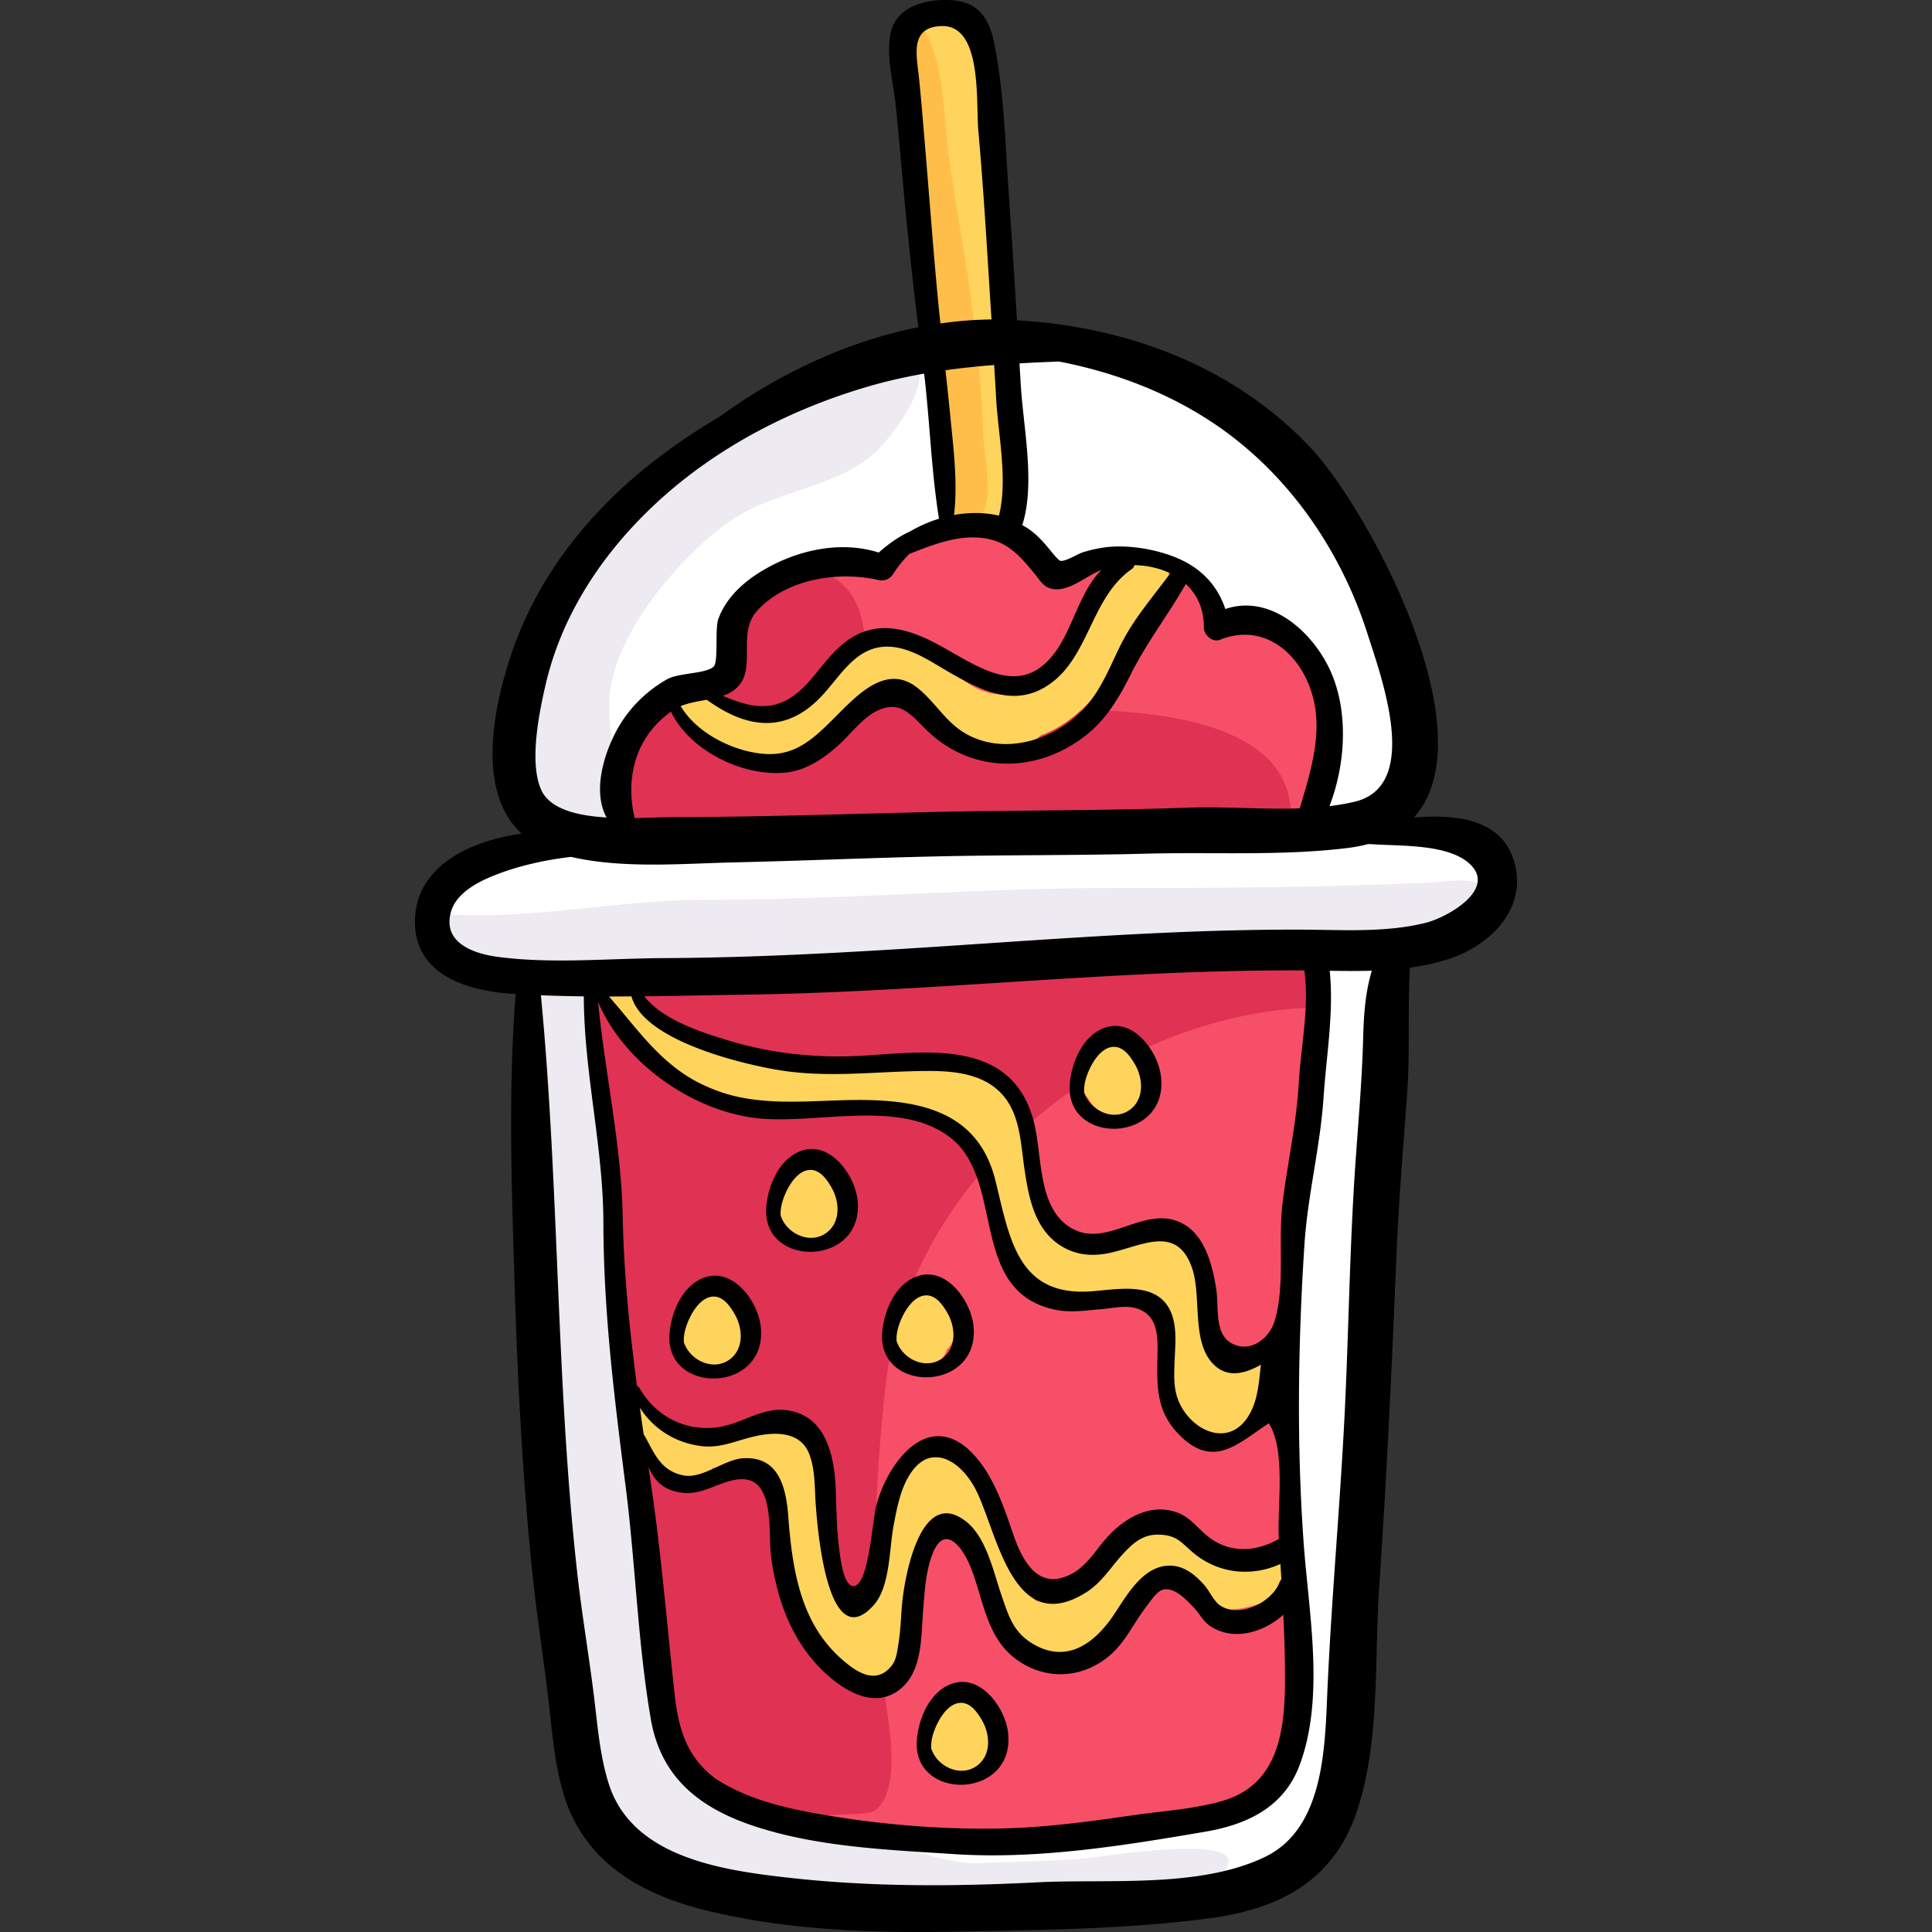 <svg xmlns="http://www.w3.org/2000/svg" version="1.1" xmlns:xlink="http://www.w3.org/1999/xlink" width="512" height="512" x="0" y="0" viewBox="0 0 512.001 512.001" style="enable-background:new 0 0 512 512" xml:space="preserve"><rect x="0" y="0" width="512.001" height="512.001" fill="#333333" stroke="none"/><g><path d="M214.331 105.442a514.972 514.972 0 0 0-12.661 5.727c-20.066 9.361-41.186 25.35-51.165 45.481-7.806 15.748-13.376 36.204-9.163 53.818 1.682 7.032 3.862 9.45-3.616 13.126-10.241 5.035-31.444 11.806-19.355 26.426 5.096 6.163 13.38 5.318 20.191 8.198 2.34 7.086 1.624 16.489 2.319 24.149 1.242 13.699 1.022 27.514 1.622 41.246 1.067 24.416 4.798 48.834 5.034 73.299.212 22.033 2.013 43.436 6.176 65.075 1.512 7.859 3.387 17.343 9.394 22.849 6.58 6.032 17.396 10.171 25.774 12.804 32.998 10.368 63.886 5.917 97.557 3.633 16.634-1.129 43.244 1.487 57.34-9.076 6.013-4.506 7.478-12.853 9.903-19.979 7.076-20.797 5.44-44.401 7.109-65.99 1.692-21.877 3.794-44.311 3.974-66.188.125-15.264 1.787-30.65.633-45.795-.785-10.31-4.609-30.58.495-40.301 2.385-4.544 2.043-2.511 6.249-3.248 5.191-.909 9.6-1.402 14.081-5.273 4.917-4.247 10.058-11.076 8.48-17.713-2.662-11.199-16.83-7.907-24.834-10.2.587.168 5.372-22.538 5.472-23.927.724-10.026-1.625-19.917-5.055-29.273-5.333-14.549-14.495-26.053-23.854-38.228-8.978-11.68-23.59-19.107-36.518-25.936-32.316-17.072-64.429-8.227-95.582 5.296z" style="" fill="#FFFFFF" data-original="#ffffff"></path><path d="M140.571 212.511c-6.616-2.581-6.291-21.826-5.672-29.028 1.93-22.455 22.144-44.434 38.82-57.844 11.195-9.002 23.886-19.076 37.216-24.687 8.538-3.594 22.762-8.543 32.136-5.495 3.114 7.078-5.091 17.929-9.648 22.956-9.957 10.982-28.744 11.277-40.861 20.313-13.468 10.042-31.69 31.125-31.133 49.116.295 9.531 2.472 18.777 1.832 28.356-2.489 1.222-5.408 2.409-8.222 2.991-16.626 3.443-15.414-7.918-18.9-20.612M118.405 242.277c22.029 1.587 45.438-3.796 67.716-3.8 37.205-.006 74.362-3.244 111.525-3.164 27.076.058 54.082-.22 81.052-1.41 4.862-.215 15.239-2.615 16.325 4.082 2.085 12.85-70.402 13.083-79.79 13.95-23.794 2.196-48.113 3.069-72.008 3.009-21.504-.054-42.885 2.403-64.295 3.181-14.978.544-31.978 2.396-46.62.757-10.666-1.194-14.893-6.487-13.905-16.605z" style="" fill="#EDEAF2" data-original="#edeaf2"></path><path d="M140.571 295.475c-.02 21.999-.422 43.856.031 65.9.405 19.719-1.309 38.814 2.329 58.368 3.131 16.83 6.29 33.269 11.239 49.599 5.018 16.557 20.381 23.108 35.345 29.441 7.712 3.264 16.001 5.93 24.228 7.489 9.117 1.728 17.776-.699 26.917-1.117 11.382-.52 22.808.625 34.176-.18 7.51-.532 48.649-.058 50.721-11.306 1.343-7.29-32.518-1.72-37.597-1.234-9.329.892-18.787.854-28.137 1.281-9.309.425-17.76-4.277-26.897-4.736-11.866-.597-21.361-3.868-31.562-10.115-11.911-7.294-22.609-13.311-27.084-27.594-6.738-21.503-5.766-47.122-7.077-69.463-1.228-20.933-2.558-41.937-5.273-62.564-2.411-18.314-3.809-36.243-5.512-54.65-.736-7.957-3.118-7.563-10.397-6.627-2.139.275-6.398.07-7.891 2.128-1.485 2.047.401 10.039.635 11.829 1.407 10.736 3.265 21.558 1.806 23.551z" style="" fill="#EDEAF2" data-original="#edeaf2"></path><path d="M164.003 220.744c1.39-11.678-3.193-19.435 5.099-29.781 6.217-7.756 22.103-8.359 24.632-16.311 2.149-6.755-1.234-10.687 4.592-16.748 7.517-7.82 17.689-12.38 28.531-10.18 4.257.863 4.628 2.117 8.236.992 5.661-1.765 10.204-8.433 16.937-9.854 12.582-2.655 18.494 5.839 27.391 12.09 7.9 5.551 16.121-5.607 26.953-2.248 7.259 2.251 16.68 9.167 18.601 16.845 9.986-1.146 16.604 1.763 22.593 10.689 3.341 4.98 4.272 11.458 3.926 17.371-.26 4.444-.499 17.798-3.642 21.46-3.671 4.276-15.759 2.397-21.019 2.476-26.015.39-52.003 1.337-77.994 1.898-27.3.589-54.633 1.422-84.836 1.301zM158.304 297.375c4.772 9.378 3.361 23.1 4.415 33.425 1.158 11.341 3.512 22.693 4.927 34.147 1.422 11.516 3.115 22.879 3.956 34.387.926 12.677 1.392 26.022 3.028 38.667.658 5.084.477 10.188 1.548 15.169 2.322 10.796 6.962 17.655 15.833 23.907 27.198 19.169 68.528 8.004 99.444 7.759 12.581-.1 26.491-.786 37.859-6.49 10.387-5.211 13.177-12.55 14.692-23.894 1.841-13.776-1.312-26.457-1.979-40.057-.494-10.07.75-20.255-.063-30.572-.591-7.504-2.561-15.815-2.335-23.271.211-6.971 2.85-14.152 3.563-21.147 1.462-14.338 3.76-28.672 3.106-43.131-.368-8.14.587-14.4 2.073-22.522.857-4.688 3.668-14.512-.06-18.649-1.635-1.811-6.344-.749-8.288-.78-7.789-.124-15.59-.533-23.385-.789-32.282-1.058-62.542 2.439-94.301 5.823-21.774 2.32-43.368 1.489-65.202 2.647.676 10.836 2.435 21.664 1.169 35.371z" style="" fill="#F74F68" data-original="#f74f68"></path><path d="M341.965 218.211c2.705-30.118-45.993-30.557-64.47-29.907-11.704.412-26.948 2.072-37.678-3.473-9.202-4.756-9.51-11.452-11.357-20.326-2.201-10.574-10.925-15.727-21.457-12.161-12.664 4.287-12.205 17.432-15.119 28.262-8.88-4.981-19.93 4.955-24.095 12.199-3.355 5.834-4.233 11.67-3.308 18.505 1.18 8.712 2.071 9.061 10.424 9.726 33.427 2.663 67.494-.061 101.067.94 14.301.426 28.609.871 42.915.068 7.028-.395 19.26.767 23.078-3.833zM348.932 266.976c-54.789 1.305-108.451 45.712-114.328 100.883-2.854 26.794-4.039 53.751-.297 80.462.961 6.857 4.96 26.344-2.536 31.519-1.745 1.205-8.65.846-11.369 1.164-5.386.629-10.553-.06-15.799-1.605-7.656-2.254-14.742-8.041-20.968-12.962-17.796-14.065-12.838-54.331-13.916-74.87-1.336-25.456-5.683-49.924-8.864-75.078-1.273-10.07-1.58-20.122-3.043-30.022-.913-6.175.504-19.281-3.259-23.782 12.212-4.373 26.727-5.634 39.571-5.212 26.528.872 52.738-2.18 79.233-3.132 19.72-.709 39.386-1.381 59.077-1.933 3.002-.084 11.917-1.484 14.596.002 4.75 2.638 1.21 9.105 1.902 14.566z" style="" fill="#E03253" data-original="#e03253"></path><path d="M305.233 147.881c-5.317-.345-8.279 3.524-10.736 7.801-4.073 7.09-8.293 13.585-13.89 19.693-7.315 7.981-15.759 12.22-25.431 4.754-4.668-3.603-8.782-8.521-14.662-10.21-14.243-4.093-22.27 12.185-32.496 18.586-4.9 3.067-10.006 2.607-15.068.212-1.689-.799-3.53-2.533-5.389-3.198a11.331 11.331 0 0 0-.493-1.15c-1.44-2.892-5.641-3.142-7.78-1.002a5.11 5.11 0 0 0-1.451 3.503c0 1.896 1.007 3.203 2.453 4.277 1.117.829 2.446.939 3.748.719 4.749 5.747 16.754 9.17 22.213 8.926 6.604-.295 11.952-4.214 16.686-8.522 3.079-2.801 5.737-6.617 9.301-8.804 4.86-2.983 7.379-.579 11.38 2.638 3.072 2.47 6.223 4.69 9.463 6.455.249.738.689 1.464 1.419 2.132 7.951 7.274 15.085 5.589 21.306.229a29.289 29.289 0 0 0 3.783-1.724c7.358-4.049 12.386-10.507 16.82-17.456 3.202-5.018 6.369-16.079 11.159-19.24 3.906-2.581 2.282-8.32-2.335-8.619zM337.734 362.587c-.95-1.846-2.874-2.503-4.864-2.095-1.001.206-1.777.743-2.509 1.337-1.16-.455-2.326-.89-3.475-1.369a12.651 12.651 0 0 0-2.573-1.113c-.961-.288-1.842-.267-2.618-.033a28.095 28.095 0 0 0-1.364-1.995c-.127-.168-.287-.295-.443-.427a55.577 55.577 0 0 0-.517-3.738c3.851-7.757 1.257-19.979-6.575-23.832-5.429-2.67-11.589.102-17.194.4-8.602.457-14.786-4.126-21.026-9.358.161-5.01-1.034-10.667-1.538-14.571-.938-7.267-2.903-13.475-8.875-18.045a2.774 2.774 0 0 0-1.114-.512c-.549-1.224-1.498-2.288-2.688-2.777-12.437-5.112-26.917-2.522-39.937-2.488-12.753.034-25.027-4.285-37.516-5.439-7.247-3.598-11.677-9.579-17.913-14.667-2.292-1.869-5.091.403-3.963 3.058 6.173 14.539 29.888 27.994 45.402 27.367a4.969 4.969 0 0 0 1.555-.316c8.445 1.544 17.571 1.361 25.816 2.253 5.473.592 11.081 1.021 16.26 3.039 2.889 1.126 4.91 2.871 6.892 4.647.141 1.496 1.113 3.06 2.649 3.279.077.011.121.014.167.017-.081.044.257.363.134.083.387.882.652 1.228.927 2.133a50.476 50.476 0 0 0 1.904 5.242c.122.287.296.528.506.728.22 1.582.429 3.173.645 4.768.115 1.653.317 3.32.739 4.874 1.218 6.947 3.286 13.521 8.688 18.301 7.367 6.518 22.583 5.237 31.583 1.225 6.226 6.661 3.204 19.326 5.211 27.304 2.257 8.972 13.829 15.636 21.417 8.339 1.743-1.676 1.828-3.98.933-5.826.255-.124.511-.235.765-.374.723-.394 1.256-.963 1.665-1.6 2.446-2.067 4.384-4.828 2.844-7.819zM304.426 280.73c-1.233-2.179-3.419-3.929-5.86-4.511-1.522-.363-2.991-.251-4.365.197a8.565 8.565 0 0 0-3.415 1.211c-2.704 1.684-3.921 4.595-3.946 7.596-.388 2.112-.051 4.214 1.478 5.75 1.234 2.19 3.181 3.928 5.729 4.529 3.994.943 7.988-.936 10.143-4.369a10.108 10.108 0 0 0 .236-10.403z" style="" fill="#FFD45C" data-original="#ffd45c"></path><path d="M217.427 309.193c-1.929-.927-4.216-.953-6.321.128-6.093 3.131-7.24 11.991-2.714 16.938 5.528 6.043 15.957.474 16.113-7.027.088-4.2-3.043-8.942-7.078-10.039zM252.992 347.935c-.423-2.275-1.665-4.273-4.105-5.293-3.048-1.273-6.441-.152-8.743 2.07-.329.23-.663.455-.96.727-3.147 2.888-4.406 7.829-2.737 11.783 1.023 2.424 2.992 4.12 5.543 4.813 1.424.387 3.126.353 4.559.027 2.228-.508 3.578-2.329 4.362-4.323.33-.359.641-.74.92-1.151 1.688-2.486 2.219-5.856 1.161-8.653zM197.122 349.277c-.643-2.585-2.234-4.934-4.6-6.281-5.577-3.174-11.249 1.817-12.837 7.01-.753 2.462-.613 5.332.748 7.56.858 1.404 2.232 2.573 3.797 3.136 2.22 2.546 6.158 2.852 9.344 1.042 4.524-2.57 5.09-7.986 3.548-12.467zM333.814 412.108c-4.264 1.215-7.645 2.755-12.06.707-2.566-1.19-4.704-3.357-7.203-4.722-3.557-1.942-7.515-3.435-11.592-2.408-4.04 1.018-7.186 4.403-10.182 7.065-5.038 4.476-10.185 8.185-15.561 12.014-.191-.018-.39-.034-.57-.055-.796-.092-1.551-.323-2.286-.609-3.897-3.21-7.047-9.595-9.297-14.314.203-.324.38-.677.48-1.108 1.925-8.325-6.31-18.714-13.922-21.468a3.802 3.802 0 0 0-1.96-.84c-21.192-2.841-10.695 43.024-26.393 38.209-.404-.124-.783-.106-1.143-.033a40.927 40.927 0 0 1-.624-1.289 21.6 21.6 0 0 1-.969-2.591c3.062-9.914 1.456-24.171-3.42-33.333-8.874-16.675-26.085-3.358-39.72-8.35a3.677 3.677 0 0 0-2.045-.147c-1.743-2.44-3.187-5.38-5.069-7.3-1.395-1.424-3.643.05-3.226 1.878.878 3.838 2.442 7.682 4.692 10.908a3.659 3.659 0 0 0 1.262 2.196c1.12.945 2.212 1.844 3.337 2.651a17.135 17.135 0 0 0 2.409 1.51c.124.066.248.132.373.195.213.104.43.204.648.299.385.173.781.329 1.186.471l.109.038c.67.23 1.36.432 2.101.568v-.038c.419.08.837.161 1.272.209 2.222.243 3.848-1.395 4.465-3.36a97.756 97.756 0 0 0 7.434-.205c5.404-.346 8.362-.007 10.302 2.933-.852 8.567.706 17.541 3.187 25.708.079.261.177.499.289.715.283 2.47.683 4.911 1.402 7.208 2.156 6.892 10.691 21.73 19.737 20.182 1.957.839 4.497.323 6.103-1.044 5.763-4.904 5.869-13.116 5.39-20.698 1.801-6.773 2.588-13.848 4.185-20.862.975-.054 2.014.089 2.728.765.271.257.55.467.833.643l.069.054a.084.084 0 0 1 .005-.017c.784.467 1.6.652 2.381.599.744.288 1.52.358 2.278.241.918 2.07 1.899 4.025 3.366 5.23.383.315.822.54 1.277.723.143.517.273 1.037.419 1.553.884 3.107 1.62 7.089 3.715 9.703.189.555.398 1.099.603 1.644-.358.592-.572 1.269-.537 2.005.152 3.118 2.182 4.927 4.763 5.968 1.854 2.409 4.168 4.372 7.213 5.549 6.422 2.48 11.644-.528 15.779-5.363 3.705-4.331 10.121-9.032 12.663-14.589 1.649-.307 3.441-.094 5.501.96 4.81 2.462 7.917 6.8 13.571 7.699 4.016.639 7.78-.61 11.575-1.729a4.927 4.927 0 0 0 2.996-.866l.461-.319c5.551-3.835 2.336-13.37-4.78-11.343zM261.232 451.799c-4.021-4.513-10.41-3.562-13.428 1.479a9.703 9.703 0 0 0-1.35 4.23c-1.924 3.979-.705 9.159 2.439 12.178 4.458 4.28 10.819 2.287 13.802-2.581 2.965-4.838 2.275-11.11-1.463-15.306zM266.873 107.024c-.772-14.004-1.552-28.007-2.232-42.016-.705-14.509-.135-30.105-2.486-44.416-.998-6.075-4.824-15.173-11.858-16.351-8.487-1.422-10.395 8.667-10.108 14.963.275 6.037 2.098 11.887 2.418 17.937.359 6.785-.253 13.571.408 20.353 1.3 13.324 4.966 26.399 6.592 39.72.907 7.431 1.352 14.928 1.89 22.393.258 3.576.124 7.397.626 11.04a4.96 4.96 0 0 0-1.232 1.769c-.155.392-.138.327.049-.194-1.111 1.803-.845 4.227.412 5.854 1.405 1.82 3.362 2.194 5.54 1.889-1.172.167-.907.133.794-.1a4.72 4.72 0 0 0 1.285-.424c.055-.015.202-.071.407-.155 2.415 1.21 5.469.871 7.283-2.309 4.489-7.869.68-21.455.212-29.953z" style="" fill="#FFD45C" data-original="#ffd45c"></path><path d="M260.604 115.441c-.408-12.72-1.845-25.409-3.516-38.018-1.663-12.552-4.291-24.938-5.803-37.51-1.228-10.207-1.091-21.706-5.791-31.041-.495-.984-1.75-.733-2.3 0-.478.638-.493.807-.415 1.611.061.623.719.911 1.204.499-3.189 2.712-.93 12.719-.797 16.377.216 5.974.207 11.96.535 17.93.637 11.582 2.697 23.093 3.939 34.624 1.274 11.835 1.834 23.657 2.595 35.527.346 5.388-.609 16.276 2.608 21.176l.092-.071c1.353 2.237 4.844 2.903 7.016.071 3.513-4.579.8-15.971.633-21.175z" style="" fill="#FFBE4A" data-original="#ffbe4a"></path><path d="M401.552 229.392c-2.781-11.837-14.319-13.761-26.854-12.745 20.047-22.24-12.172-81.844-27.374-97.992-20.369-21.635-48.59-32.061-77.819-33.786a3139.859 3139.859 0 0 0-2.073-32.037c-.966-13.673-1.269-28.027-3.978-41.489C262.127 4.748 259.167.459 252.053.045c-6.329-.369-14.259 1.449-15.942 8.393-1.476 6.09.697 13.637 1.293 19.711.715 7.28 1.367 14.567 2.032 21.852a1163.06 1163.06 0 0 0 3.926 36.716c-18.752 3.742-37.014 12.34-52.602 23.669a162.722 162.722 0 0 0-17.835 12.11c-16.768 13.105-30.496 30.317-37.351 50.631-5.105 15.128-9.197 36.851 2.662 47.788-14.17 1.993-27.716 8.806-28.255 22.549-.574 14.626 13.423 19.074 25.524 19.876.383.026.769.038 1.152.062-1.962 24.848-1.1 50.018-.351 74.882.768 25.48 2.027 51.027 4.55 76.398 1.114 11.205 2.828 22.312 4.217 33.48 1.104 8.869 1.62 17.899 4.061 26.542 5.13 18.156 19.897 27.018 37.444 31.436 21.359 5.379 44.534 6.187 66.43 5.765 22.285-.43 45.489-.601 67.601-3.544 18.291-2.434 32.653-9.806 38.854-27.996 6.39-18.742 4.71-40.394 6.04-59.862 2.002-29.313 3.371-58.558 4.58-87.911.583-14.151 1.758-28.205 2.8-42.322.83-11.243.142-22.564.758-33.827 3.666-.506 7.279-1.277 10.792-2.467 10.242-3.471 19.904-12.732 17.119-24.584zM280.622 95.808c15.493 2.978 30.483 8.819 43.241 17.917 18.431 13.141 31.673 32.757 38.522 54.195 3.701 11.587 14.333 40.283-3.353 44.538-2.175.523-4.42.895-6.706 1.173 4.513-11.703 5.19-26.611-.59-37.557-5.323-10.083-15.978-18.436-27.008-14.675-2.303-6.9-7.235-11.64-14.604-14.229-4.238-1.489-8.87-2.317-13.367-2.35-3.387-.025-6.421.531-9.673 1.507-1.521.456-4.67 2.531-6.076 2.297-.407-.068-1.628-1.49-2.763-2.887-1.753-2.157-3.463-4.068-5.777-5.65-.517-.353-1.059-.647-1.596-.954.069-.152.142-.299.193-.471 3.3-10.997.055-25.759-.572-37.022-.099-1.782-.214-3.565-.315-5.347 3.465-.194 6.941-.352 10.444-.485zm-72.778 108.968c5.705-.499 10.195-3.601 14.355-7.297 3.094-2.749 6.264-7.097 9.971-8.978 6.422-3.259 9.254.997 13.567 5.144 11.965 11.506 29.154 11.341 42.016 1.245 5.408-4.245 8.83-9.984 11.85-16.06 4.255-8.56 9.991-15.855 14.648-24.077 2.929 2.71 4.813 6.509 4.778 11.478-.014 2.022 2.229 4.135 4.327 3.296 12.034-4.812 22.064 4.274 24.791 16.049 2.214 9.56-1.003 19.535-3.697 28.643-9.829.334-20.068-.515-29.336-.188-16.323.575-32.635.704-48.965.852-29.315.264-58.599 1.671-87.92 1.653-2.511-.002-6.105.196-10.038.255l-.001-.017c-2.553-10.741.26-21.486 9.615-28.177 5.005 10.369 18.962 17.147 30.039 16.179zm-27.457-17.643c2.163-.894 4.572-1.259 6.916-1.688 10.308 7.464 20.806 9.277 30.439-.977 5.043-5.368 9.079-13.167 17.471-13.099 6.022.048 11.588 4.074 16.622 6.945 7.228 4.122 15.594 8.577 23.846 4.466 12.984-6.469 12.686-23.918 24.197-31.928a2 2 0 0 0 .784-1.083c3.34.078 6.624.784 9.47 2.17-4.716 6.417-9.788 12.109-13.326 19.344-2.673 5.467-4.957 11.321-9.042 15.944-7.31 8.27-19.995 12.827-30.387 7.957-6.525-3.058-9.031-8.779-14.307-12.944-8.194-6.468-15.96 2.019-21.703 7.753-5.406 5.399-10.326 10.383-18.664 9.807-8.135-.561-17.945-5.344-22.316-12.667zm93.858-35.003c1.088 1.324 1.969 2.942 3.636 3.632 4.642 1.92 9.98-3.291 13.993-4.681-5.625 5.531-7.521 15.126-12.008 21.43-9.216 12.952-20.526 4.137-30.955-1.53-6.873-3.735-14.608-6.541-22.086-2.643-5.068 2.642-8.237 7.418-11.863 11.634-4.212 4.898-8.696 7.997-15.446 6.963-2.724-.417-5.364-1.453-7.978-2.523 1.243-.434 2.401-1.008 3.399-1.859 5.967-5.084.117-14.532 5.718-20.696 7.711-8.488 21.552-10.57 32.119-8.137 1.566.361 3.064-.255 3.927-1.598 1.322-2.058 2.743-3.833 4.327-5.347 5.973-2.346 12.159-4.81 18.575-4.28 7.093.588 10.441 4.525 14.642 9.635zm-10.774-55.391c.163 2.81.344 5.619.489 8.429.502 9.718 3.204 21.959.764 31.487a24.708 24.708 0 0 0-2.829-.503c-3.013-.356-6.069-.219-9.065.329 1.015-8.63-.161-17.711-.994-26.224-.396-4.051-.833-8.097-1.277-12.142a209.342 209.342 0 0 1 12.912-1.376zM249.642 6.912c10.752-.204 8.953 20.198 9.629 27.746 1.03 11.5 1.792 23.021 2.508 34.544.32 5.154.653 10.307.978 15.461-4.508.034-9.03.413-13.538 1.061a668.47 668.47 0 0 1-1.01-10.195c-1.094-12.145-2.016-24.307-3.031-36.459-.507-6.065-1.008-12.133-1.606-18.19-.584-5.913-2.733-13.801 6.07-13.968zM144.615 181.349c4.368-18.792 15.364-35.131 29.404-48.123 15.931-14.74 35.781-24.937 56.553-30.939 4.806-1.389 9.575-2.434 14.333-3.272 1.521 12.706 1.901 25.853 3.939 38.452-2.75.849-5.4 2.036-7.876 3.482-2.968 1.328-5.774 3.441-8.096 5.48-10.006-3.164-21.216-.75-30.251 4.465-5.284 3.05-10.094 7.275-12.249 13.123-.973 2.64.088 11.403-1.261 12.656-2.091 1.94-9.204 1.581-12.337 3.349-5.191 2.929-9.719 7.298-12.728 12.442-3.815 6.521-7.201 17.064-3.297 24.186-7.699-.464-15.089-2.173-17.384-7.458-3.163-7.285-.479-20.402 1.25-27.843zm216.639 93.656c-.289 11.182-1.285 22.213-2.057 33.369-1.624 23.461-1.784 46.984-3.066 70.46-1.287 23.58-3.425 47.096-4.419 70.694-.619 14.685-1.221 35.211-16.463 42.57-17.376 8.39-41.531 5.784-60.35 6.741-21.948 1.116-43.71 1.248-65.581-1.187-17.789-1.981-41.843-5.338-48.016-25.007-2.368-7.548-2.947-15.496-3.918-23.303-1.364-10.968-3.23-21.855-4.448-32.846-5.623-50.74-4.721-101.976-9.594-152.738 3.781.156 7.576.239 11.377.289.039 20.272 5.148 39.757 5.187 60.06.045 23.798 2.937 46.576 5.928 70.096 2.586 20.33 3.167 41.092 6.625 61.296 2.738 15.996 13.465 24.016 28.369 28.755 16.648 5.294 34.821 5.986 52.133 7.113 22.032 1.435 44.817-2.248 66.5-5.957 11.108-1.9 20.802-6.519 24.947-17.619 6.75-18.077 2.411-40.32 1.067-58.979-1.868-25.934-1.482-53.045.216-78.994.86-13.142 4.19-25.868 5.065-38.983.737-11.066 2.765-22.493 1.631-33.565 3.704.054 7.436.091 11.158-.025-1.696 5.679-2.129 11.481-2.291 17.76zM181.113 395.619c5.491.551 9.932-3.354 15.15-3.608 9.255-.451 7.263 14.272 8.075 20.428 1.49 11.286 5.351 22.188 13.644 30.259 5.178 5.039 13.359 10.354 20.227 5.218 6.302-4.712 5.855-13.933 6.413-20.892.382-4.76.64-9.805 2.183-14.364 3.15-9.306 8.168-3.163 10.59 3.07 3.088 7.948 4.033 17.485 10.922 23.218 7.725 6.429 18.188 6.277 25.819-.272 4.173-3.582 6.277-8.528 9.576-12.806.988-1.282 2.768-4.043 4.302-4.527 3.191-1.006 6.608 2.864 8.42 4.762 1.598 1.674 2.336 3.53 4.374 4.875 6.052 3.998 14.034 1.688 19.286-3.064.187 3.858.342 7.72.4 11.593.218 14.777.455 32.696-16.331 37.684-7.528 2.237-15.711 2.69-23.452 3.805-11.602 1.671-23.237 3.291-34.972 3.558-16.593.378-34.372-1.155-50.689-4.19-7.745-1.441-15.583-3.452-22.529-7.266-9.681-5.315-12.554-13.522-13.712-23.919-2.073-18.606-3.535-37.363-6.291-55.882l-.673-4.537c1.552 3.519 3.876 6.316 9.268 6.857zm-10.541-15.551c-.339-2.346-.673-4.688-.998-7.028 3.465 5.483 9.125 9.174 15.86 10.137 5.305.758 9.097-1.222 14.115-2.429 5.663-1.363 12.525-1.509 14.882 4.524 1.35 3.455 1.442 7.301 1.608 10.958.226 4.983 2.591 43.486 15.476 29.182 4.377-4.858 4.125-14.766 5.255-20.866.828-4.473 1.755-9.538 4.152-13.485 5.679-9.349 13.9-3.766 17.744 3.868 5.697 11.315 9.737 39.53 29.372 26.939 3.916-2.512 6.355-6.556 9.436-9.915 3.088-3.367 5.759-5.62 10.497-5.214 4.088.351 5.235 2.199 8.15 4.674 6.663 5.659 15.545 6.545 23.202 3.058.086 1.356.172 2.713.256 4.069-.21.255-.398.543-.534.893-2.04 5.23-10.572 9.477-15.724 6.026-1.619-1.085-2.79-3.828-4.154-5.374-2.289-2.596-5.139-5.005-8.759-5.162-7.472-.324-11.829 8.006-15.4 13.257-5.003 7.356-12.249 12.68-21.063 7.586-5.388-3.113-6.584-7.347-8.508-12.908-2.106-6.09-4.003-15.363-9.36-19.599-11.972-9.469-16.178 14.085-16.912 20.833-.42 3.86-.434 7.84-1.094 11.665-.314 1.818-.496 4.011-1.669 5.535-4.402 5.727-10.009 1.375-13.602-1.831-10.844-9.676-12.866-24.008-13.911-37.725-.587-7.696-2.597-15.875-11.966-15.276-5.129.328-10.75 5.54-15.809 4.538-6.382-1.264-7.882-6.439-10.542-10.93zm169.28-60.92c-1.156 9.665.771 21.8-2.092 30.995-1.347 4.328-5.849 8.071-10.491 6.265-5.76-2.24-4.102-9.728-5.018-15.232-.977-5.875-2.902-13.552-8.526-16.749-10.007-5.687-19.871 6.4-29.472 1.214-9.494-5.128-7.904-19.441-10.323-28.544-5.632-21.189-26.656-18.578-44.19-17.384-12.311.838-24.733-.347-36.561-3.931-6.879-2.084-17.45-5.355-22.431-11.756 8.967-.096 17.925-.306 26.795-.43 49.096-.69 98.125-6.68 147.226-6.421.3.002.605.008.906.01 1.344 9.873-.948 20.204-1.517 30.093-.622 10.802-3.026 21.165-4.306 31.87zm-133.73-35.606c13.548 2.267 26.503.296 40.043.277 8.2-.011 17 1.182 21.457 9.051 2.734 4.827 3.047 11.141 3.809 16.475 1.147 8.029 2.777 17.099 10.611 21.326 3.938 2.125 7.962 2.261 12.202 1.331 8.426-1.849 17.596-7.508 21.635 3.952 2.552 7.24-.079 18.944 5.191 25.042 3.815 4.414 8.628 3.166 13.081.674-.536 4.653-.771 9.438-3.242 13.496-4.978 8.176-14.009 4.502-17.817-2.323-2.069-3.708-1.968-7.152-1.853-11.193.124-4.373.841-9.406-.809-13.613-3.361-8.565-13.778-6.4-21.049-5.832-19.777 1.544-21.806-14.077-25.601-29.398-4.925-19.882-22.878-21.742-40.581-21.232-11.125.32-22.377 1.399-33.063-2.456-13.684-4.936-20.092-15.169-28.751-25.04 1.983.002 3.968-.017 5.952-.031 3.321 11.962 30.115 18.043 38.785 19.494zm-6.492 12.665c15.878 2.158 38.562-5.308 52.21 5.261 14.781 11.446 4.572 40.791 27.89 45.643 3.946.821 8.161.162 12.121-.166 2.749-.227 6.199-1.032 8.881-.339 5.161 1.334 6.044 5.628 6.031 10.423-.023 8.656-1.07 16.078 5.473 22.92 9.365 9.793 16.018 2.368 24.019-2.759 4.63 7.288 2.138 22.239 2.653 30.638-5.973 3.425-12.882 3.937-18.654-.548-2.827-2.197-4.722-5.125-8.22-6.421-7.222-2.676-14.197 1.529-18.863 6.79-2.896 3.265-5.149 7.279-9.091 9.393-8.922 4.786-13.137-3.386-15.599-10.555-2.461-7.166-5.129-15.222-10.354-20.899-11.819-12.841-22.887 1.823-25.938 13.53-.974 3.74-1.882 19.931-5.602 21.128-5.111 1.645-4.906-23.83-5.2-27.536-.64-8.055-2.975-17.132-12.083-18.87-5.575-1.064-10.151 1.785-15.279 3.481-9.685 3.202-19.539-.655-24.626-9.576a.99.99 0 0 0-.6-.47c-1.962-14.872-3.475-29.72-3.779-44.977-.381-19.103-4.675-37.794-6.526-56.792 6.807 16.091 24.479 28.437 41.136 30.701zm178.125-51.631c-10.732 2.644-22.04 1.826-32.987 1.79-36.659-.122-73.558 3.197-110.138 5.377-19.587 1.167-39.14 2.085-58.765 2.169-14.404.062-29.774 1.59-44.103-.353-6.416-.87-14.501-3.775-12.263-11.865 1.459-5.274 7.724-8.289 12.379-10.055 5.866-2.227 12.697-3.782 19.438-4.547 13.931 3.174 29.37 1.766 43.412 1.445 17.701-.405 35.391-1.171 53.092-1.572 18.651-.423 37.305-.243 55.955-.731 17.611-.461 36.06.647 53.526-1.526a38.552 38.552 0 0 0 5.239-1.018c.573.02 1.147.034 1.72.071 7.056.455 18.909-.015 24.71 4.723 8.393 6.855-5.29 14.633-11.215 16.092z" fill="#000000" opacity="1" data-original="#000000"></path><path d="M227.266 318.083c-.691-6.62-7.168-15.709-14.799-13.142-5.874 1.977-8.834 8.994-9.37 14.693-1.562 16.597 26.021 16.196 24.169-1.551zm-20.097 1.053c.777-3.282 3.771-9.386 7.914-9.084 2.478.18 4.221 2.791 5.327 4.741 2.067 3.643 2.42 8.938-1.22 11.785-4.101 3.206-9.952.749-11.932-3.516a9.324 9.324 0 0 1-.377-.941c-.045-.891.023-1.865.288-2.985zM292.898 272.326c-5.874 1.977-8.834 8.993-9.37 14.693-1.563 16.597 26.02 16.196 24.169-1.551-.691-6.621-7.169-15.71-14.799-13.142zm6.723 21.635c-4.101 3.206-9.952.749-11.932-3.516a9.324 9.324 0 0 1-.377-.941c-.045-.889.023-1.863.288-2.983.777-3.282 3.771-9.386 7.914-9.085 2.478.18 4.221 2.792 5.327 4.741 2.067 3.643 2.42 8.938-1.22 11.784zM267.165 459.312c-.691-6.621-7.168-15.709-14.799-13.142-5.874 1.977-8.834 8.993-9.37 14.693-1.563 16.597 26.021 16.196 24.169-1.551zm-20.098 1.054c.777-3.282 3.771-9.386 7.914-9.085 2.478.18 4.221 2.792 5.327 4.741 2.067 3.644 2.42 8.939-1.22 11.785-4.101 3.206-9.952.749-11.932-3.516a9.324 9.324 0 0 1-.377-.941 10.54 10.54 0 0 1 .288-2.984zM257.982 351.332c-.691-6.62-7.168-15.709-14.799-13.141-5.874 1.977-8.834 8.994-9.37 14.693-1.563 16.596 26.021 16.195 24.169-1.552zm-20.097 1.053c.777-3.282 3.771-9.386 7.914-9.084 2.478.18 4.221 2.792 5.327 4.741 2.067 3.643 2.42 8.939-1.221 11.785-4.1 3.206-9.951.749-11.932-3.516a9.665 9.665 0 0 1-.377-.941c-.044-.891.024-1.865.289-2.985zM201.617 351.649c-.691-6.62-7.168-15.709-14.799-13.141-5.874 1.977-8.834 8.993-9.37 14.693-1.563 16.596 26.02 16.195 24.169-1.552zm-20.098 1.053c.777-3.282 3.771-9.386 7.914-9.084 2.478.18 4.221 2.792 5.327 4.741 2.067 3.643 2.42 8.939-1.22 11.785-4.101 3.206-9.952.749-11.932-3.516a9.42 9.42 0 0 1-.377-.941c-.044-.891.023-1.865.288-2.985z" fill="#000000" opacity="1" data-original="#000000"></path></g></svg>